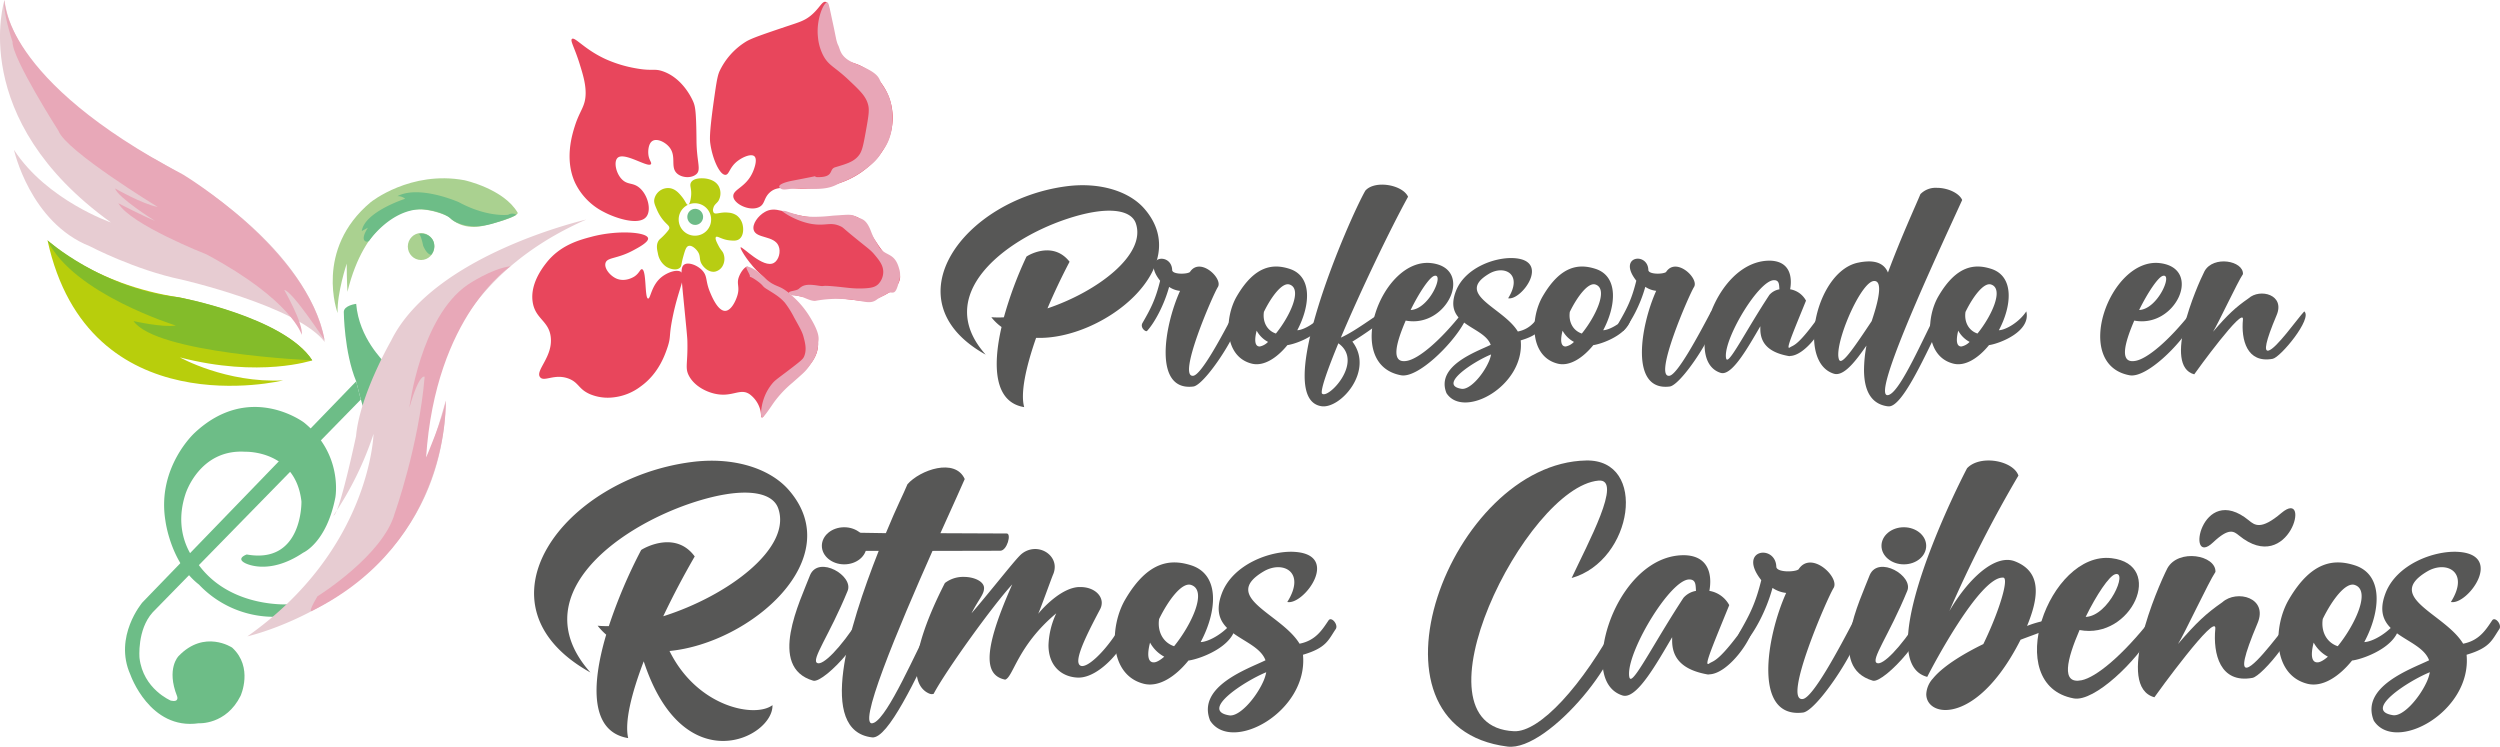 <svg xmlns="http://www.w3.org/2000/svg" viewBox="0 0 964.96 288.25"><defs><style>.cls-1{fill:#6dbd87;}.cls-2{fill:#aad190;}.cls-3{fill:#e7ccd2;}.cls-4{fill:#e8a8b8;}.cls-5{fill:#b8ce0c;}.cls-6{fill:#83bc2a;}.cls-7{fill:#e8465c;}.cls-8{fill:#e8a6b7;}.cls-9{fill:#b8cd12;}.cls-10{fill:#6dbb87;}.cls-11{fill:#575756;}</style></defs><g id="zunzun"><path class="cls-1" d="M190,508.16s-4.78.57-4.78,3.15c0,0,.14,15.6,4.78,26.76,0,0,2.38,10,3.16,11,0,0,7.22-18.2,7.39-18.55S191.11,521.61,190,508.16Z" transform="translate(-52.52 -390.88)"/><path class="cls-1" d="M190,538.07,107.5,623.39s-11.26,13.17-4.65,27.91c0,0,7.46,21.47,26.33,18.75,0,0,10.58.72,16.2-10.59,0,0,5.05-11-3.25-18.61,0,0-10.7-7.16-20.7,3.29,0,0-4.79,4.79-.56,15.46,0,0,1,2.44-2.39,1.72,0,0-10.7-4.44-12.11-16.46,0,0-1-10.88,5.07-17.61l80.34-82.15Z" transform="translate(-52.52 -390.88)"/><path class="cls-1" d="M164.66,624.12S141.88,626,129.27,609c0,0-10.79-10.25-5.16-27.43,0,0,5.35-17.46,23.08-16.32,0,0,19.43-.71,21.68,19.18,0,0,.56,24.34-21.11,20.47,0,0-4.23,1.43-.71,3.29,0,0,9,5.11,22.52-4,0,0,9-3.84,12.39-21.3,0,0,3.1-16.61-12.1-28.92,0,0-21-15.89-42.23,4,0,0-14.64,13.31-11.26,33.93,0,0,2,16.17,12.95,24.62a39.76,39.76,0,0,0,30.05,12.42Z" transform="translate(-52.52 -390.88)"/><path id="cabeza" class="cls-2" d="M182.83,511.72s-9.15-24.51,12.81-42.83c0,0,15.34-12.31,36.17-8.44,0,0,15.23,3.33,20.55,12.59,0,0,.71,1.72-13.37,5,0,0-7.74,2.29-13.37-3.58,0,0-9.43-4.72-16.89-1.86,0,0-15.35,3.3-22.1,30.92,0,0-.28-4.72-.28-10.88C186.35,492.65,182.55,504,182.83,511.72Z" transform="translate(-52.52 -390.88)"/><path id="sombra_cabeza" class="cls-1" d="M251.82,473.78a2.94,2.94,0,0,0-3.12,0s-8,1.12-19.14-4.89c0,0-15.2-6.73-23.65-2.29a4.31,4.31,0,0,1,3,1s-15.63,5-16.75,12.46c0,0,1.55-.86,2.39-1.29,0,0-2.39,3.38-1.41,4.87a1.23,1.23,0,0,0,2,0s8.3-12,20.26-12c0,0,7.85.43,11.53,4,0,0,5.66,4.66,16,1.47s.62-.18.62-.18S249.72,475.09,251.82,473.78Z" transform="translate(-52.52 -390.88)"/><ellipse id="ojo" class="cls-2" cx="162.53" cy="95.15" rx="5.12" ry="5.21"/><path id="pupila" class="cls-1" d="M214.16,481.2a5,5,0,0,1,5.49,2.44,5.15,5.15,0,0,1-.71,5.58s-1.55.14-3.09-3.51C215.85,485.71,215,481.35,214.16,481.2Z" transform="translate(-52.52 -390.88)"/><path class="cls-3" d="M278.82,475.62s-59,13.46-75.36,46.81c0,0-12.11,21-13.51,36.78,0,0-6.48,30.64-8.73,30.64a125.56,125.56,0,0,0,15.48-31.49S195.58,603,148,636.51c0,0,75.16-16.89,76.57-91,0,0-5.63,20.33-7.6,22C217,567.52,210.9,505.39,278.82,475.62Z" transform="translate(-52.52 -390.88)"/><path class="cls-4" d="M173.05,626.63s-2.25,1.58,2-5.58c0,0,25.33-15.74,29.84-32.06,0,0,9.29-26,11.54-52.68,0,0-2-1.72-5.91,12,0,0,4.22-34.93,22.52-47.53,0,0,9.22-6.27,16.57-7.14,0,0-29,18.88-32.62,73.85,0,0,6.76-15.75,7.6-22C224.57,545.47,226.82,599.85,173.05,626.63Z" transform="translate(-52.52 -390.88)"/><path id="ala_superior" class="cls-3" d="M54.25,390.88s-14.64,45.8,41.11,85.88c0,0-24.78-8.58-37.45-28.05,0,0,6.2,28.05,29.28,37.22,0,0,17.46,9.16,35.47,12.88,0,0,44.76,10.3,55.18,24.05,0,0-2.25-35.5-64.75-70.14C113.09,452.72,58.76,425.51,54.25,390.88Z" transform="translate(-52.52 -390.88)"/><path id="sombra_ala_superior" class="cls-4" d="M54.25,390.88s-.84,30.77,69,67.42c0,0,48.06,28.91,54.53,63.84,0,0-12.59-19.18-15.54-19.32,0,0,7.46,13,6.75,17.32,0,0-3.66-13.32-36.74-31.06,0,0-29.56-11.6-34.06-19.76,0,0,9.43,4.87,14.22,6.87,0,0-14.36-9-15.49-12.59,0,0,10.7,6.15,16.47,7.15,0,0-35.47-21.61-38.28-29.34,0,0-18.09-28.31-17.74-34.36C57.35,407.05,53.41,395.17,54.25,390.88Z" transform="translate(-52.52 -390.88)"/><path id="ala_inferior" class="cls-5" d="M70.86,483.64s17.18,16.89,50.68,22c0,0,41.1,8,51.51,24.33,0,0-20.26,6.87-51.09-1.14,0,0,17.88,10,39.83,8.87C161.79,537.74,86.63,556.07,70.86,483.64Z" transform="translate(-52.52 -390.88)"/><path id="sombra_ala_inferior" class="cls-6" d="M70.86,483.64s21.4,18.89,50.68,22c0,0,40.54,7.44,51.51,24.33,0,0-60.24-2.57-69-15.17,0,0,11.26,2.58,16.33,1.72C120.41,516.56,80.72,504.25,70.86,483.64Z" transform="translate(-52.52 -390.88)"/><g id="Pétalos"><path class="cls-7" d="M273.29,405.91c1.11-.93,4.77,4,12.9,7.75a48.76,48.76,0,0,0,11.72,3.58c6.61,1.2,7-.05,10.55,1.19,8.05,2.85,11.55,11.48,11.73,11.93.67,1.72,1.07,3.45,1.17,14.9.08,8.16,1.86,11.06,0,12.79s-5.65,1.55-7.58-.27c-2.64-2.49,0-6.57-2.93-10.13-1.66-2-4.71-3.42-6.45-2.39-1.56.93-1.79,3.67-1.62,5.26.25,2.26,1.41,3.11,1,3.69-1,1.62-10.3-4.86-12.89-2.39-1.54,1.46-.65,6,1.75,8.35,2.14,2.11,4.06,1.14,6.45,3,3.38,2.59,5,8.65,2.94,11.33-2.74,3.61-11.79.66-16.42-1.79a24.52,24.52,0,0,1-11.14-11.33c-4.14-9.08-1.07-18.7,0-22.06,1.92-6,4.08-7.32,4.1-12.52,0-3.77-1.1-7.34-2.34-11.33C274.23,409.07,272.51,406.57,273.29,405.91Z" transform="translate(-52.52 -390.88)"/><path class="cls-7" d="M261,536.48c-2.05-2.51,5-7.84,4.1-15.5-.72-6.39-6.07-6.94-7-13.71s3.65-12.82,5.28-14.91c5.41-6.91,12.77-8.86,17.59-10.13,10-2.64,21.24-1.79,21.69.59.29,1.49-3.62,3.58-5.86,4.77-6.15,3.29-9.86,2.54-10.55,4.77-.62,2,1.63,4.86,4.1,6,3.55,1.6,6.95-.69,7.18-.85,1.83-1.29,2.1-2.84,2.79-2.72,1.79.32,1,11.12,2.34,11.33,1,.14,1.22-5.16,5.28-8.35,2.27-1.79,6.07-3.17,7.62-1.79,1.93,1.72-1.24,6.27-3.52,17.89-1.38,7-.5,6.76-1.76,10.73-1,3-3.43,10.45-10.55,15.5a21.2,21.2,0,0,1-10.55,4.17,17.86,17.86,0,0,1-8.8-1.19c-4.59-1.95-4.33-4.42-8.21-6C266.62,534.89,262.58,538.45,261,536.48Z" transform="translate(-52.52 -390.88)"/><path class="cls-7" d="M346.57,552c-.47-.15-.15-1.32-.69-3.23a11,11,0,0,0-4-5.71c-3.48-2.41-6.35.89-12.31,0-4-.59-8.95-3-11.14-7.15-1.6-3.07-.4-4.59-.59-13.12,0-1.43-.41-5.33-1.17-13.12-1.24-12.71-1.68-15.62,0-16.69s5.23.38,7,2.38c2,2.21,1.09,4,2.93,8.35.68,1.63,3,7.25,5.86,7.16,2.23-.08,4-3.67,4.69-6,1-3.38-.46-4.4.59-7.15,1.42-3.73,4.9-6.16,3.37-.77-.46,1.62.43-3.65.08-2.7-.41,1.1,1.15-.48,10,6.45a59.44,59.44,0,0,1,10.56,10.14c3.85,4.93,7.15,9.17,6.44,14.3-.55,4-3.35,6.94-5.27,9-3.43,3.56-4.79,2.76-8.21,6C349.11,545.36,347.71,552.36,346.57,552Z" transform="translate(-52.52 -390.88)"/><path class="cls-7" d="M399.92,498.32c.4-3.06-2.36-4.15-8.2-12.52-5.34-7.63-4.23-8.41-6.78-10.21-5.49-3.88-9.32.68-21.37-1.11-8.34-1.24-11.62-4.18-15.83-1.79-2.67,1.52-5,4.77-4.29,7,1,3.32,7.86,2.06,9.57,6.09,1,2.24.07,5.5-1.76,6.56-4.09,2.4-12.34-6.59-12.9-6s9.21,17,24,19.08c3.85.54,5.23-.27,14.07.6,6.82.66,8.7,1.4,12.31.59C393,505.73,399.35,502.73,399.92,498.32Z" transform="translate(-52.52 -390.88)"/><path class="cls-7" d="M371.2,391.6c1.47.36,1.28,3.68,2.93,10.74,1.33,5.72,2,8.63,4.1,10.73,2.48,2.52,4.08,1.57,8.21,4.17a22.41,22.41,0,0,1,10,24.45,24.88,24.88,0,0,1-7,11.92,32.55,32.55,0,0,1-9.38,6.56,36,36,0,0,1-10.55,3c-11.19,1.67-16-1.6-19.93,2.06-2.39,2.24-1.7,4.52-4.18,5.64-3.67,1.66-9.62-1.31-9.84-4.15s4.93-3.41,7.56-9.51c.22-.49,2-4.67.59-6-1.23-1.12-4.44.25-6.45,1.78-3.24,2.47-3.22,5.27-4.69,5.37-2.21.15-5-6-5.86-11.92-.23-1.56-.43-3.81,1.17-15.51,1-7,1.45-10.52,2.35-12.52a26.83,26.83,0,0,1,10-11.32c2.15-1.39,6.71-2.92,15.83-6,4.95-1.65,6.9-2.17,9.38-4.17C368.84,394.14,369.78,391.27,371.2,391.6Z" transform="translate(-52.52 -390.88)"/><path class="cls-8" d="M371.82,391.82c.59,0,.92,2.24,2.18,8,1.3,6,1.28,7,2.1,8.64s.69,4.68,6.62,7c9.81,3.85,8.82,5.71,10.14,7.82,1.61,2.55,4.23,5.51,4.13,13.81s-3.71,11.61-4.12,12.4c-1.75,3.42-4.51,5.39-7.42,7.47a35.7,35.7,0,0,1-8.1,4.3c-2.48.92-4,3.14-14.19,2.4-6.18-.45-8.05,1.19-9.57-.21s3.05-2.5,4.69-2.81c20.44-3.9,4.64-1.41,10.08-1.39,6.23,0,4-3.07,6.53-3.81,4.7-1.4,7.27-2.17,9.2-4.68,1.22-1.59,1.68-4,2.56-8.84,1-5.55,1.51-8.32,1-10.4-.8-3.4-3.09-5.56-7.67-9.88-5.45-5.14-7.61-5.38-9.71-9.35a19.22,19.22,0,0,1-2.05-7.28C367.53,398.22,370.49,391.73,371.82,391.82Z" transform="translate(-52.52 -390.88)"/><path class="cls-8" d="M354.39,472.29a3.93,3.93,0,0,1,2.1.3,51.56,51.56,0,0,0,5.86,1.68c4.94.73,11.18-.13,12-.18,6.06-.35,6.67-.68,9,.61,1.42.77,3.35.29,5.27,5.24,1.41,3.62,1.24,2.71,3,5.86,2.43,4.3,6.13,2.08,7.95,8.79a7.59,7.59,0,0,1-.09,5c-1.51,6.28-2.52,3.34-4.44,4.55-2.15,1.36-3.42,1.84-4,2.31-2.83,2.21-5.44.35-11.66-.05a45.5,45.5,0,0,0-12.24.63c-2.18.05-4.59-1.76-6.77-1.92-1.68-.13-2.75-.19-3.25-1-.63-1,2.67-.82,3.72-1.74,1.5-1.33,2.7-2,7.43-1.25,3.21.49.35-.24,6.29.3,5.07.46,7.12.95,11.24.78,3-.13,4.43-.49,5.63-1.56a6.81,6.81,0,0,0,2-4.42c.17-2.76-1.49-4.82-3.32-7-1.54-1.85-2.41-2.34-6.9-6-5.52-4.46-5.1-4.44-6.14-4.94-4.09-1.95-5.69,0-11.5-1C359.27,476.11,354.31,472.46,354.39,472.29Z" transform="translate(-52.52 -390.88)"/><path class="cls-8" d="M346.57,552c.57.17,2-1.87,4.63-5.74a42.2,42.2,0,0,1,7.16-7.62c4.94-4.36,5.32-4.59,7.41-7.73a13.39,13.39,0,0,0,2.58-7.61c0-1.27,1.27-3-3.68-10.81a35.16,35.16,0,0,0-7.47-8.33c-4-3.59-5.47-2.14-9.56-6.1-1.35-1.32-4.28-3.92-6.68-4.29-1.33-.2,1.22,3.09,1,3.8-.12.41-.16-.4,2.83,1.75,2.62,1.89,1.79,2,3.77,3.19,3.34,2.06,5.11,3.16,6.9,5.2a36,36,0,0,1,3.58,5.72c2,3.61,3.07,5.41,3.58,7.27.64,2.36,1.41,5.15.26,7.8-.45,1-.95,1.49-6.9,6-3.85,2.9-4.42,3.29-5.37,4.42a18.59,18.59,0,0,0-3.33,6C346.2,548.09,346,551.8,346.57,552Z" transform="translate(-52.52 -390.88)"/></g><g id="Corona"><path class="cls-9" d="M339.05,477.19a6.14,6.14,0,0,0-2.21-3.18,6.52,6.52,0,0,0-3.26-1.06c-3.08-.34-4.86.92-5.6,0a2,2,0,0,1-.13-1.72c.29-1.37,1.27-1.78,1.95-2.78a5.84,5.84,0,0,0,.26-5.43c-1.42-3-5.33-3.29-6.12-3.31s-3.71-.13-4.69,1.58c-.73,1.28.35,2.33,0,5.44-.06.46-.36,3.07-1.18,3.18-.58.08-.85-1.17-2.21-2.92-1-1.24-2.37-3-4.56-3.44a5.42,5.42,0,0,0-6.25,4.37c-.16,1.17.24,2.06,1,3.84a16.89,16.89,0,0,0,2.47,4.11c1.48,1.78,2.38,2.08,2.35,3.05,0,.22-.07.64-1.69,2.38s-2,1.77-2.48,2.52c-1,1.6-.54,3.53-.26,4.77a7.79,7.79,0,0,0,3.13,5.16c1.49,1,4,1.65,5.34.53.77-.65.49-1.37,1.3-4.23.72-2.56,1.11-3.94,2.08-4.24,1.19-.37,2.74,1,3.52,2.12,1.3,1.86.42,3,1.57,4.9.93,1.57,2.94,3.25,5.08,2.91a4.49,4.49,0,0,0,2.86-2,5.68,5.68,0,0,0,.52-4.76c-.41-1.26-.93-1.25-1.95-3.18-.63-1.2-1.54-2.92-1-3.45s2.23,1.06,5.47,1.33c1.32.11,2.52.21,3.52-.53C339.58,481.89,339.6,479,339.05,477.19Zm-18.2,4.66A6.26,6.26,0,1,1,327,475.6,6.2,6.2,0,0,1,320.85,481.85Z" transform="translate(-52.52 -390.88)"/><ellipse class="cls-10" cx="268.34" cy="83.71" rx="3.05" ry="3.11"/></g></g><g id="texto"><path class="cls-11" d="M440,513.36a148,148,0,0,1,8.73-23.45c1.45-1,10.49-5.83,16.63,2-3.06,5.84-6,12-8.53,18,19.38-6.51,38.28-20.85,34.09-32.85-1.93-5.5-11.54-6.75-26.94-1.56-24,8.09-51.52,29.3-31,52.27-37.49-20.84-8.57-59.86,31.26-65,12.84-1.65,24.06,1.94,29.89,8.56,19.9,22.62-16,50.94-41.69,49.95-4,11.44-6.1,21.42-4.6,26.74-11.32-1.82-12.36-15.24-8.74-30.92a19,19,0,0,1-3.94-3.78A37.64,37.64,0,0,0,440,513.36Z" transform="translate(-52.52 -390.88)"/><path class="cls-11" d="M511.81,495.88c3.88-6,12.82,2.49,10.8,5.77-1.92,3-15.87,35.19-9.48,34.27,3.12-.45,11.12-15.39,16-24.85,8.09-1.63-10.64,28.36-16,29C497.6,542,501.88,516.63,508,503.16a9.25,9.25,0,0,1-4.22-1.54c-2,7.25-5.74,14-8.52,17-.48.52-2.8-1.28-1.75-3.09,3.41-5.9,5.06-9.28,6.8-16.28-7.53-9.54,4.4-11.22,4.65-4.15C505,496.89,510.71,496.77,511.81,495.88Z" transform="translate(-52.52 -390.88)"/><path class="cls-11" d="M563.83,511.07c1.87,7.73-10.14,12.36-14.25,13l-.13,0c-4.06,5-9.17,8.32-13.76,7.17-10.89-2.72-10.65-17.66-5.79-26,7.15-12.27,14.34-12.51,20.34-10.6,9,2.88,8,14.33,3,23.71C555.83,518.26,561,515.33,563.83,511.07Zm-25,13.54a6.11,6.11,0,0,0,3.13-1.76,10.67,10.67,0,0,1-4.39-4.34C536.65,522.08,536.8,524.73,538.85,524.61Zm1.55-13.41c-.61,4,1.28,7.33,4.62,8.42,5.28-6.49,10.44-17.25,5.23-18.93C547.46,499.8,543.3,505.26,540.4,511.2Z" transform="translate(-52.52 -390.88)"/><path class="cls-11" d="M586.27,511.18a2.23,2.23,0,0,1,.14,3.27,123.32,123.32,0,0,1-11.9,8.29c8.6,11.21-4.68,26.15-12,24.92-19.36-3.12,10.67-72.07,17-83.18,3.62-4.17,14.34-2.35,16.5,2.34-7.13,12.95-18.51,36.78-25.94,54.37C575.51,518.77,582.64,513.22,586.27,511.18Zm-23.53,31.53c2,2.79,16.54-12.1,6.37-19.32C565,533.37,562.29,541,562.74,542.71Z" transform="translate(-52.52 -390.88)"/><path class="cls-11" d="M617.54,515.6c-4.59,8.34-17.8,21.32-24.24,20.13-22.58-4.16-7.63-45.58,11.69-43.29,16.66,2,6.2,25.26-9.89,22.18-3.93,9.14-5.82,16.85.65,15.51,4.4-.91,12.45-7.39,21.53-18.92A4.31,4.31,0,0,1,617.54,515.6ZM597,510.54c7.22-.29,13.17-14.37,9.11-13.17C604.26,497.91,600.31,503.79,597,510.54Z" transform="translate(-52.52 -390.88)"/><path class="cls-11" d="M627.27,496.54c-13.46,8,5.56,13.07,11.11,22.3,5-1,7-4.31,9-7.19.9-1.31,3.11,1.36,2.22,2.69-2.29,3.36-2.83,5.79-10.11,7.92,1.69,17.59-22.1,30.59-28.66,20.35-4.24-10.58,11.7-16,17.08-18.63-2.68-7.38-18.59-7.44-13.42-20.78,3.42-8.83,14.8-13.08,22.24-12.69,14.58.76,3,16.54-2.09,15.49C640.5,496.59,633.15,493.05,627.27,496.54ZM627,530.85a13.32,13.32,0,0,0,1.06-3.16c-6.68,2.7-20.69,11.78-11.44,13.26C619.7,541.44,624.63,536,627,530.85Z" transform="translate(-52.52 -390.88)"/><path class="cls-11" d="M681.91,511.07c1.87,7.73-10.14,12.36-14.25,13l-.13,0c-4.06,5-9.17,8.32-13.76,7.17-10.89-2.72-10.65-17.66-5.79-26,7.15-12.27,14.34-12.51,20.34-10.6,9,2.88,8,14.33,3,23.71C673.91,518.26,679.11,515.33,681.91,511.07Zm-25,13.54a6.11,6.11,0,0,0,3.13-1.76,10.67,10.67,0,0,1-4.39-4.34C654.73,522.08,654.88,524.73,656.93,524.61Zm1.54-13.41c-.6,4,1.29,7.33,4.63,8.42,5.28-6.49,10.44-17.25,5.23-18.93C665.54,499.8,661.38,505.26,658.47,511.2Z" transform="translate(-52.52 -390.88)"/><path class="cls-11" d="M695.59,495.88c3.88-6,12.83,2.49,10.8,5.77-1.91,3-15.86,35.19-9.48,34.27C700,535.47,708,520.53,713,511.07c8.09-1.63-10.64,28.36-16,29-15.56,1.93-11.29-23.47-5.21-36.94a9.21,9.21,0,0,1-4.21-1.54c-2,7.25-5.75,14-8.52,17-.49.52-2.8-1.28-1.75-3.09,3.41-5.9,5.06-9.28,6.8-16.28-7.53-9.54,4.4-11.22,4.65-4.15C688.77,496.89,694.49,496.77,695.59,495.88Z" transform="translate(-52.52 -390.88)"/><path class="cls-11" d="M743.75,499.69a15.2,15.2,0,0,1-.27,2.85,8.52,8.52,0,0,1,6.13,4.39c-4.33,10.64-6.75,16.4-6.75,17.83,0,.24.07.36.2.36a.87.87,0,0,0,.42-.19c1.34-.94,2.94-.14,12.53-13.86.44.31,1.18.94,1.18,1.56,0,4.46-7.93,15.65-13.87,15.65h-.19a3.59,3.59,0,0,0,.35.12c-8.61-1.37-11.5-5.32-11.5-10.53,0-.35,0-.7,0-1.06-4.77,8.16-10.37,18.1-14.57,18.1a2.67,2.67,0,0,1-.75-.11c-4.35-1.38-6.2-5.63-6.2-10.94,0-13.5,10.37-32.37,25.12-32.37C741.81,491.58,743.75,495.5,743.75,499.69Zm-24.57,30c1.67,0,7.94-12.3,16.31-25a6.56,6.56,0,0,1,3.86-2.13c-.14-1.71,0-3.54-2.08-3.54-5.75,0-18.6,21.2-18.6,29.11C718.67,528.64,718.72,529.7,719.18,529.7Z" transform="translate(-52.52 -390.88)"/><path class="cls-11" d="M780.1,541.69c0,1.11.3,1.72.95,1.72a1.86,1.86,0,0,0,.82-.23c4.53-2.13,12.79-21.32,18.39-32.11A8,8,0,0,1,801.4,515a5.81,5.81,0,0,1-.61,2.6c-6.41,13.2-14.23,30.13-19.18,30.13h-.28c-6.75-.79-9.33-6.31-9.33-14.15a53.29,53.29,0,0,1,.94-9.31c-3.89,5.59-8,11-11.62,11a3.37,3.37,0,0,1-1-.16c-5.29-1.66-7.61-7.5-7.61-14.36,0-11.82,6.88-26.69,17.33-28.55a20.29,20.29,0,0,1,3.84-.42c4.12,0,6.31,1.77,7.36,4.29,5.06-13.6,10.66-25.72,12.53-30.26a8.19,8.19,0,0,1,6.36-2.43c4.14,0,8.6,2,9.76,4.7C802.36,484.62,780.1,532.05,780.1,541.69Zm-4.18-42.35c-4.69,0-13.86,20.43-13.86,28.35a6.06,6.06,0,0,0,.22,1.77c.14.49.37.73.7.73,1.57,0,5.36-5.38,12-15.39.28-1,2.85-8.14,2.85-12.35,0-1.8-.47-3.07-1.79-3.11Z" transform="translate(-52.52 -390.88)"/><path class="cls-11" d="M834.64,511.07c1.87,7.73-10.14,12.36-14.25,13l-.13,0c-4.06,5-9.17,8.32-13.76,7.17-10.89-2.72-10.65-17.66-5.79-26,7.15-12.27,14.34-12.51,20.34-10.6,9.05,2.88,8,14.33,3,23.71C826.65,518.26,831.84,515.33,834.64,511.07Zm-25,13.54a6.09,6.09,0,0,0,3.12-1.76,10.73,10.73,0,0,1-4.39-4.34C807.46,522.08,807.62,524.73,809.67,524.61Zm1.54-13.41c-.61,4,1.28,7.33,4.62,8.42,5.28-6.49,10.44-17.25,5.23-18.93C818.27,499.8,814.11,505.26,811.21,511.2Z" transform="translate(-52.52 -390.88)"/><path class="cls-11" d="M898.75,515.6c-4.6,8.34-17.8,21.32-24.24,20.13-22.58-4.16-7.63-45.58,11.68-43.29,16.67,2,6.2,25.26-9.88,22.18-3.93,9.14-5.82,16.85.65,15.51,4.4-.91,12.45-7.39,21.53-18.92A4.31,4.31,0,0,1,898.75,515.6Zm-20.56-5.06c7.23-.29,13.18-14.37,9.12-13.17C885.47,497.91,881.52,503.79,878.19,510.54Z" transform="translate(-52.52 -390.88)"/><path class="cls-11" d="M903.43,495.56c3.41-6.17,15.07-4.06,14.84,1.12-2,2.86-9.72,19.42-11.56,22.25,5.74-6.67,8.68-9.4,13.69-12.88,4.44-4,14.31-1.44,10.82,6.58-4.32,10.25-4.89,13.94-3.16,13.59,3-.6,11.18-12.29,13.87-15.15,3.31,2.68-9.14,17.75-12.19,18.31-10,1.84-12.22-7.44-11.48-15.15.54-5.62-18.17,20.18-18.8,21.14C887.26,532.07,900.28,501.75,903.43,495.56Z" transform="translate(-52.52 -390.88)"/><path class="cls-11" d="M287.52,632.55A195.71,195.71,0,0,1,300,603.17c1.88-1.25,13.51-7.29,20.67,2.49-4.34,7.5-8.49,15.37-12.15,23.09,24.83-7.83,49.76-26.28,44.38-41.64-2.4-6.88-14.42-8.44-33.67-2-30,10.12-64.41,36.63-38.8,65.35-46.86-26.06-10.71-74.83,39.07-81.25,16.06-2.08,30.08,2.41,37.37,10.69,23.31,26.5-14.67,59.25-45.93,62.25,10.78,21.83,33.15,25.94,39.74,20.9.45,12.49-34.33,30-49.69-16.91-4.85,12.69-7.43,23.58-6,29.63-14.34-2.33-14.46-19.78-8.49-39.92a23.59,23.59,0,0,1-3.3-3.46C284.58,632.54,286,632.57,287.52,632.55Z" transform="translate(-52.52 -390.88)"/><path class="cls-11" d="M368,646.82c2.15.95,8.73-5.44,16.29-17.21,6.34,3.34-13.55,25.24-17.9,24-17.76-5.21-5-30.78-1.16-40.83,3.35-7.59,16.95.36,14.44,6.22C372.66,636.12,365.39,645.67,368,646.82Zm19-45.27c0,4-3.87,7.16-8.63,7.16s-8.63-3.21-8.63-7.16,3.86-7.16,8.63-7.16S387,597.59,387,601.55Z" transform="translate(-52.52 -390.88)"/><path class="cls-11" d="M415.5,596.69l25.6.11c1.91,0,.14,6.66-2.5,6.66l-26.15.06c-12.93,29.12-30.2,70-22.55,66.32,5.58-2.69,15.83-26.77,22.88-40.23,2.83,0,3.18,2.94,1.67,6-8.27,16.84-19.17,40.61-25.31,39.89-21.25-2.48-9.24-42.12,2.55-72H379.11c-5.15,0-1.79-7.06.85-7.06l14.49.23c4.48-10.86,6.67-14.81,8.34-18.89,4.87-5.53,18.38-10.26,22.1-2C424.21,577.5,420.41,585.74,415.5,596.69Z" transform="translate(-52.52 -390.88)"/><path class="cls-11" d="M406.23,649c0-8.43,4.77-20.93,11-33.08a11.55,11.55,0,0,1,7.29-2.37c4.1,0,7.83,1.79,7.83,4.3s-1.94,4.09-4.85,9.75c6.63-7.64,15.87-19.48,18.64-22.26a8.28,8.28,0,0,1,5.92-2.55c4,0,7.57,3,7.57,6.91a7.41,7.41,0,0,1-.66,3c-.56,1.26-5.12,14-5.74,15.11,3-3.65,9.55-10,15.63-10.34.24,0,.47,0,.71,0,4.8,0,8.21,2.81,8.21,6.11a5.28,5.28,0,0,1-.65,2.48c-3.87,7.34-8.41,16.1-8.41,19.9a2.77,2.77,0,0,0,.17,1.06,1.37,1.37,0,0,0,1.36.94c3.42,0,11.59-8.68,16.37-18.25,1.6.39,2.75,1.29,2.34,3.17-1.65,7.4-11.78,19.54-20.11,19.54h-.34c-6.07-.24-11.29-4.33-11.29-12.52a31.26,31.26,0,0,1,3-12.29c-15.07,12.61-16.58,24.64-19.73,25.6-3.76-.78-6-3.18-6-8.39,0-5.65,2.62-14.61,8.74-28.37-7.54,8.17-25.65,33.34-30.37,42.29-.26-.13-.76.58-2.91-.82C407.34,656.13,406.23,653,406.23,649Z" transform="translate(-52.52 -390.88)"/><path class="cls-11" d="M529.23,629.61c2.33,9.67-12.68,15.46-17.81,16.21l-.16,0c-5.09,6.3-11.47,10.41-17.21,9-13.62-3.4-13.31-22.07-7.24-32.49,8.94-15.34,17.93-15.64,25.43-13.26,11.31,3.6,10,17.92,3.71,29.65C519.23,638.61,525.73,635,529.23,629.61ZM498,646.54c1-.06,2.4-.88,3.9-2.19a13.42,13.42,0,0,1-5.48-5.44C495.26,643.38,495.44,646.69,498,646.54Zm1.92-16.76c-.75,5,1.61,9.16,5.78,10.53,6.61-8.12,13.06-21.56,6.54-23.66C508.76,615.53,503.57,622.36,499.93,629.78Z" transform="translate(-52.52 -390.88)"/><path class="cls-11" d="M540.23,611.46c-16.84,10,6.95,16.34,13.89,27.88,6.26-1.23,8.77-5.4,11.2-9,1.12-1.65,3.89,1.7,2.77,3.35-2.86,4.21-3.54,7.24-12.64,9.91,2.11,22-27.62,38.24-35.83,25.44-5.3-13.23,14.63-20,21.36-23.3-3.35-9.21-23.24-9.29-16.78-26,4.27-11,18.5-16.35,27.8-15.86,18.23,1,3.82,20.68-2.61,19.36C556.77,611.52,547.58,607.09,540.23,611.46Zm-.3,42.89a16.91,16.91,0,0,0,1.34-4C532.91,653.78,515.4,665.12,527,667,530.76,667.58,536.93,660.75,539.93,654.35Z" transform="translate(-52.52 -390.88)"/><path class="cls-11" d="M664.78,568.62c23.86-.45,18.17,38.64-5.63,45.37,6.2-13.32,19.94-38.47,10.38-37.61-28.14,2.55-73.85,94.81-32.62,96.74,9.8.46,26.35-17.35,40.18-43.16,5,11.94-26.89,51.08-42.68,49.09C574.17,671.44,612.38,569.6,664.78,568.62Z" transform="translate(-52.52 -390.88)"/><path class="cls-11" d="M712.65,615.39a19.34,19.34,0,0,1-.34,3.56,10.69,10.69,0,0,1,7.67,5.5c-5.42,13.3-8.44,20.49-8.44,22.28,0,.3.08.45.25.45a1,1,0,0,0,.52-.24c1.67-1.17,3.67-.17,15.66-17.33.56.4,1.47,1.18,1.47,2,0,5.57-9.91,19.56-17.33,19.56h-.24c-.08,0,.51.16.44.15-10.77-1.72-14.37-6.65-14.37-13.16,0-.44,0-.88,0-1.33-6,10.2-13,22.63-18.22,22.63a3.34,3.34,0,0,1-.94-.14c-5.44-1.73-7.74-7-7.74-13.68,0-16.88,13-40.46,31.4-40.46C710.23,605.26,712.65,610.16,712.65,615.39ZM681.94,652.9c2.08,0,9.92-15.36,20.38-31.28a8.31,8.31,0,0,1,4.83-2.67c-.18-2.14.06-4.41-2.61-4.41-7.18,0-23.24,26.49-23.24,36.38C681.3,651.58,681.36,652.9,681.94,652.9Z" transform="translate(-52.52 -390.88)"/><path class="cls-11" d="M746.74,610.64c4.85-7.53,16,3.11,13.51,7.21-2.4,3.77-19.84,44-11.86,42.83,3.91-.56,13.9-19.24,20.07-31.07,10.11-2-13.31,35.47-20,36.3-19.45,2.41-14.11-29.34-6.51-46.17a11.61,11.61,0,0,1-5.27-1.94c-2.46,9.07-7.18,17.48-10.65,21.22-.61.65-3.5-1.6-2.19-3.86,4.26-7.38,6.33-11.6,8.5-20.35-9.41-11.92,5.5-14,5.81-5.19C738.21,611.89,745.37,611.75,746.74,610.64Z" transform="translate(-52.52 -390.88)"/><path class="cls-11" d="M777,646.82c2.16.95,8.74-5.44,16.3-17.21,6.33,3.34-13.56,25.24-17.91,24-17.75-5.21-5-30.78-1.16-40.83,3.36-7.59,17,.36,14.44,6.22C781.64,636.12,774.37,645.67,777,646.82Zm19-45.27c0,4-3.87,7.16-8.63,7.16s-8.63-3.21-8.63-7.16,3.87-7.16,8.63-7.16S796,597.59,796,601.55Z" transform="translate(-52.52 -390.88)"/><path class="cls-11" d="M788.92,638.62c0-20.16,17.29-56.36,22.85-67,1.94-2.07,5.07-3,8.29-3,5.05,0,10.31,2.26,11.54,5.82a481.56,481.56,0,0,0-26.66,52.31C811.26,615.9,820.05,607,827.3,607a8.09,8.09,0,0,1,2.8.49c5.93,2.26,8.19,6.33,8.19,11.49,0,4-1.33,8.57-3.36,13.5a39.94,39.94,0,0,1,9.83-2.5,2,2,0,0,1-.17,2.5c-1.17,1.5-6.5,3.16-12.16,5.33-10.34,20.42-21.73,27.12-29,27.12-4.51,0-7.4-2.61-7.4-6.12a9.56,9.56,0,0,1,2.54-6c4.33-5.33,13.33-10.33,19.49-13.33,4.92-10.1,8.36-20.31,8.36-24.11,0-1-.22-1.51-.7-1.54h-.25c-8.92,0-26.92,34-29.07,38.32C791,650.73,788.92,645.65,788.92,638.62Zm25.85,7.32" transform="translate(-52.52 -390.88)"/><path class="cls-11" d="M883.24,635.28c-5.74,10.43-22.25,26.66-30.3,25.17-28.23-5.21-9.54-57,14.61-54.12,20.83,2.47,7.75,31.58-12.36,27.73-4.91,11.42-7.28,21.06.81,19.38,5.5-1.14,15.57-9.23,26.91-23.65C883.77,630.63,884.3,633.35,883.24,635.28ZM857.55,629c9-.36,16.47-18,11.39-16.47C866.64,613.16,861.7,620.52,857.55,629Z" transform="translate(-52.52 -390.88)"/><path class="cls-11" d="M889.09,610.23c4.26-7.71,18.83-5.08,18.56,1.4-2.48,3.58-12.15,24.28-14.46,27.82,7.17-8.34,10.85-11.75,17.11-16.11,5.56-5,17.89-1.8,13.54,8.23-5.41,12.82-6.13,17.42-4,17,3.72-.74,14-15.36,17.34-18.94,4.13,3.35-11.42,22.2-15.24,22.9-12.53,2.3-15.27-9.3-14.35-18.94.68-7-22.71,25.22-23.51,26.43C868.88,655.87,885.15,618,889.09,610.23Zm31.47-18.47c2.26,1.85,4.67,3.82,12.54-2.87,11.86-10,3.12,24.63-16.39,8.66-2-1.61-3.83-3.12-10,2.71C896.07,610.34,902,576.56,920.56,591.76Z" transform="translate(-52.52 -390.88)"/><path class="cls-11" d="M978.37,629.61c2.33,9.67-12.68,15.46-17.82,16.21l-.16,0c-5.08,6.3-11.47,10.41-17.2,9-13.62-3.4-13.32-22.07-7.24-32.49,8.94-15.34,17.92-15.64,25.42-13.26,11.32,3.6,10,17.92,3.72,29.65C968.37,638.61,974.87,635,978.37,629.61Zm-31.23,16.93c1-.06,2.41-.88,3.91-2.19a13.44,13.44,0,0,1-5.49-5.44C944.39,643.38,944.58,646.69,947.14,646.54Zm1.93-16.76c-.76,5,1.6,9.16,5.78,10.53,6.6-8.12,13-21.56,6.53-23.66C957.9,615.53,952.7,622.36,949.07,629.78Z" transform="translate(-52.52 -390.88)"/><path class="cls-11" d="M989.36,611.46c-16.83,10,7,16.34,13.89,27.88,6.27-1.23,8.78-5.4,11.21-9,1.12-1.65,3.88,1.7,2.76,3.35-2.85,4.21-3.54,7.24-12.64,9.91,2.12,22-27.61,38.24-35.82,25.44-5.31-13.23,14.62-20,21.35-23.3-3.35-9.21-23.24-9.29-16.78-26,4.28-11,18.5-16.35,27.81-15.86,18.23,1,3.81,20.68-2.62,19.36C1005.9,611.52,996.71,607.09,989.36,611.46Zm-.29,42.89a16.39,16.39,0,0,0,1.33-4c-8.36,3.38-25.87,14.72-14.3,16.57C979.89,667.58,986.06,660.75,989.07,654.35Z" transform="translate(-52.52 -390.88)"/></g></svg>